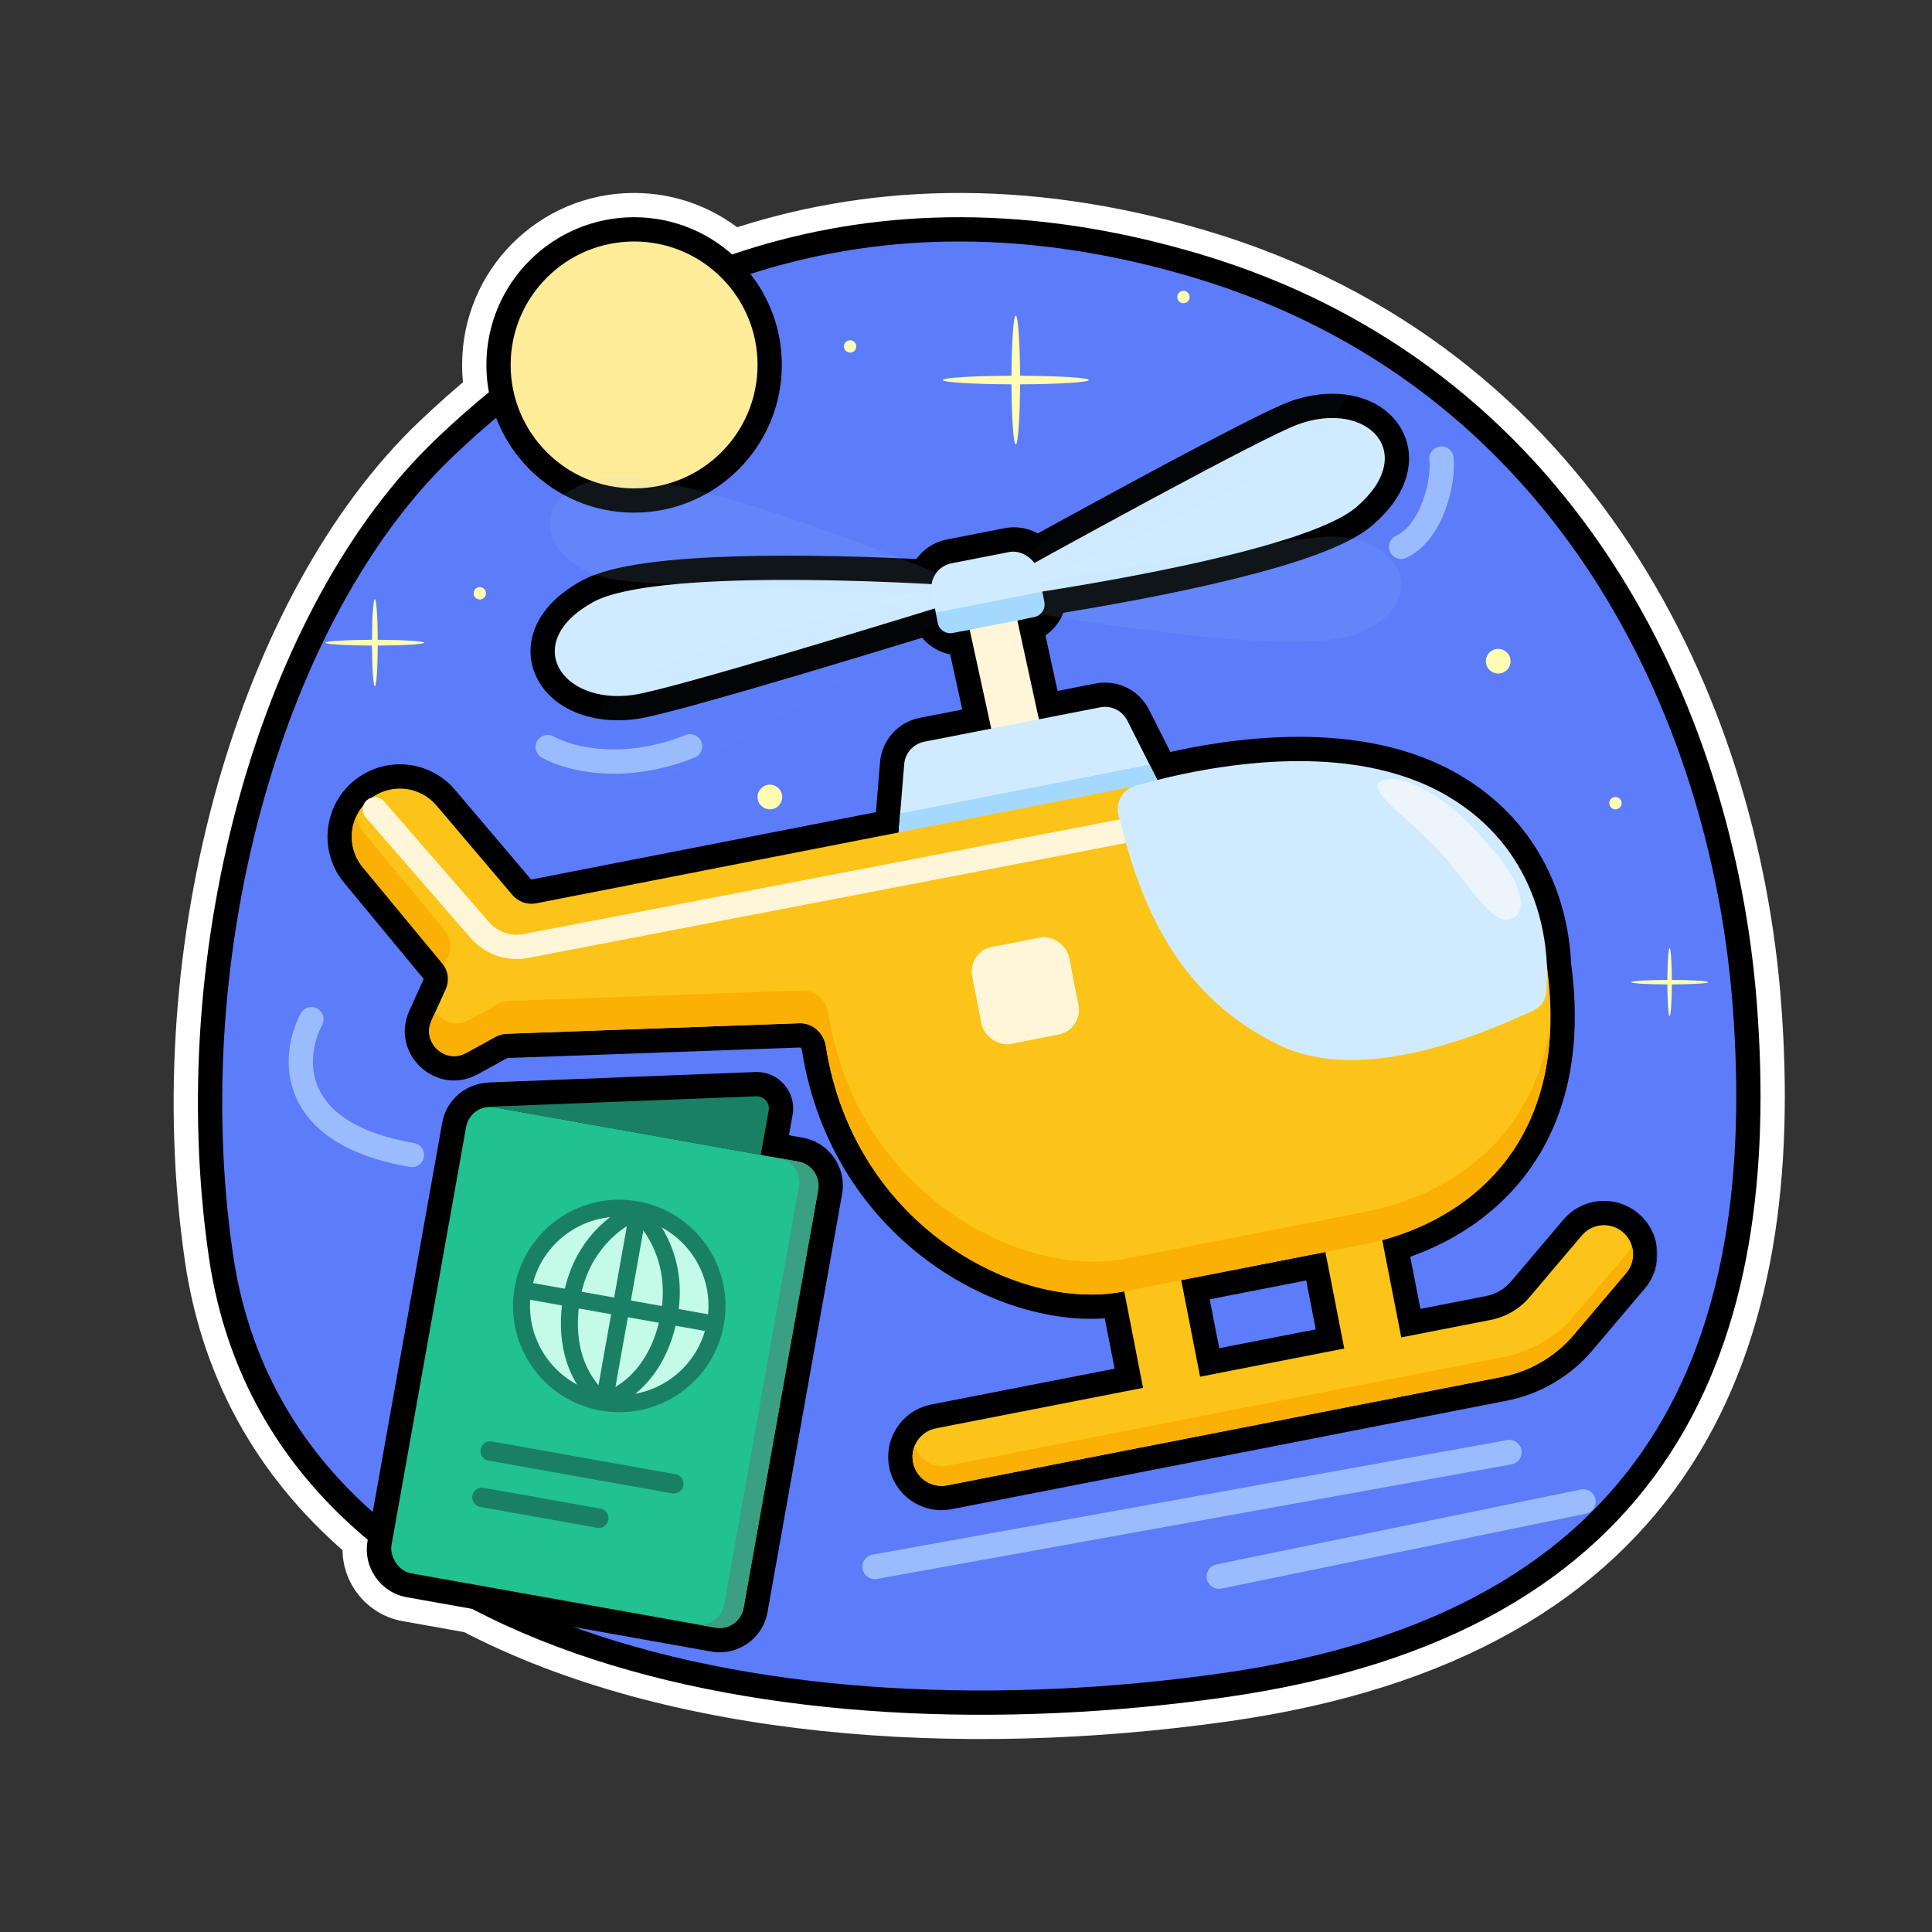 <svg width="512" height="512" viewBox="0 0 512 512" fill="none" xmlns="http://www.w3.org/2000/svg">
<rect x="0" y="0" width="512" height="512" fill="#333333" stroke="none"/>
<path d="M318.15 67.381C270.456 53.144 229.164 55.484 194.028 67.434C187.121 61.301 178.015 57.567 168.044 57.567C146.423 57.567 128.896 75.094 128.896 96.714C128.896 99.182 129.126 101.601 129.565 103.949C124.697 107.943 120.04 112.083 115.589 116.322C92.426 138.382 74.438 172.069 63.704 210.224C52.949 248.452 49.33 291.664 55.357 333.179C59.94 364.755 75.225 389.484 97.464 408.067L97.413 408.357C96.164 415.352 100.823 422.035 107.819 423.284L125.11 426.369C178.713 454.487 254.508 459.688 324.332 449.853C383.714 441.49 421.207 418.276 442.722 385.026C464.067 352.039 468.932 310.304 465.614 266.343C459.625 186.987 417.048 96.902 318.15 67.381Z" stroke="white" stroke-width="12.866" stroke-linecap="round" stroke-linejoin="round"/>
<path d="M317.23 70.463C228.186 43.883 162.585 76.005 117.807 118.651C95.185 140.196 77.431 173.308 66.8 211.096C56.159 248.919 52.583 291.677 58.54 332.717C66.13 385.008 103.68 417.657 153.422 435.078C203.104 452.477 265.404 454.905 323.884 446.668C382.608 438.397 419.143 415.545 440.022 383.278C460.815 351.143 465.701 310.239 462.406 266.585C456.477 188.026 414.405 99.471 317.23 70.463Z" fill="#5C7CFA" stroke="black" stroke-width="6.433" stroke-linecap="round" stroke-linejoin="round"/>
<mask id="path-3-outside-1_39_3065" maskUnits="userSpaceOnUse" x="86.229" y="103.773" width="353" height="297" fill="black">
<rect fill="white" x="86.229" y="103.773" width="353" height="297"/>
<path fill-rule="evenodd" clip-rule="evenodd" d="M262.692 193.093L256.975 166.872L255.659 167.129C252.071 167.83 248.593 165.49 247.892 161.902L247.762 161.236C217.664 170.501 176.018 182.99 167.862 184.155C148.493 186.922 137.928 170.068 157.297 159.503C170.109 152.515 215.103 153.07 246.891 154.799C247.293 152.106 249.345 149.832 252.17 149.28L267.437 146.296C270.146 145.766 272.792 146.971 274.228 149.137C301.4 134.176 336.618 115.135 344.02 112.455C362.416 105.792 376.2 120.134 359.395 134.43C348.694 143.535 307.366 151.883 276.218 156.773C276.68 160.218 274.382 163.469 270.926 164.145L269.605 164.403L275.322 190.624L291.575 187.447C294.485 186.879 297.417 188.313 298.754 190.959L306.702 206.694C327.493 201.518 359.94 197.179 383.396 210.834C403.401 222.479 409.369 241.533 409.943 255.921C416.225 301.574 390.494 322.107 366.299 328.656C366.312 328.709 366.325 328.762 366.338 328.816C366.344 328.845 366.351 328.875 366.358 328.904L366.369 328.955C366.381 329.011 366.392 329.067 366.403 329.123L371.348 354.422L395.085 349.783C399.087 349 402.703 346.88 405.339 343.769L419.207 327.405C421.955 324.163 426.812 323.762 430.054 326.51C433.297 329.258 433.698 334.114 430.95 337.357L417.082 353.72C412.186 359.497 405.469 363.436 398.037 364.889L250.994 393.629C246.823 394.444 242.78 391.724 241.965 387.552C241.15 383.381 243.87 379.338 248.042 378.523L302.929 367.795L297.985 342.495C297.966 342.398 297.948 342.302 297.933 342.205L297.451 342.299C270.294 347.607 226.384 325.308 218.852 277.204C218.306 273.72 215.327 271.042 211.803 271.168L134.261 273.955C133.227 273.993 132.215 274.272 131.309 274.77L123.559 279.032C117.983 282.099 111.714 276.299 114.339 270.501L118.097 262.2C119.141 259.896 118.78 257.199 117.168 255.251L96.154 229.848C91.339 224.029 92.616 215.322 98.899 211.129C104.281 207.538 111.501 208.55 115.687 213.485L135.783 237.172C137.333 238.999 139.75 239.846 142.101 239.387L238.143 220.615L239.625 202.516C239.867 199.562 242.043 197.128 244.953 196.56L262.692 193.093ZM313.029 339.254L351.245 331.785C351.261 331.882 351.278 331.979 351.297 332.076L356.242 357.375L318.036 364.842L313.091 339.543C313.072 339.446 313.051 339.35 313.029 339.254Z"/>
</mask>
<path d="M256.975 166.872L263.26 165.501C262.515 162.083 259.174 159.887 255.741 160.558L256.975 166.872ZM262.692 193.093L263.926 199.406C265.624 199.074 267.117 198.072 268.067 196.626C269.018 195.181 269.346 193.413 268.977 191.722L262.692 193.093ZM255.659 167.129L254.425 160.815L254.425 160.815L255.659 167.129ZM247.892 161.902L241.578 163.136L241.578 163.136L247.892 161.902ZM247.762 161.236L254.076 160.002C253.726 158.212 252.632 156.654 251.067 155.717C249.502 154.78 247.613 154.551 245.869 155.087L247.762 161.236ZM167.862 184.155L168.772 190.524L168.772 190.524L167.862 184.155ZM157.297 159.503L154.217 153.856L154.217 153.856L157.297 159.503ZM246.891 154.799L246.542 161.223C249.856 161.403 252.763 159.032 253.254 155.749L246.891 154.799ZM252.17 149.28L253.404 155.594L253.404 155.594L252.17 149.28ZM267.437 146.296L266.203 139.982L266.203 139.982L267.437 146.296ZM274.228 149.137L268.865 152.691C270.715 155.482 274.397 156.388 277.331 154.773L274.228 149.137ZM344.02 112.455L341.829 106.406L341.829 106.406L344.02 112.455ZM359.395 134.43L363.564 139.33L363.564 139.33L359.395 134.43ZM276.218 156.773L275.22 150.418C271.765 150.96 269.376 154.163 269.842 157.629L276.218 156.773ZM270.926 164.145L272.16 170.459L272.16 170.459L270.926 164.145ZM269.605 164.403L268.371 158.089C266.673 158.421 265.18 159.423 264.23 160.869C263.279 162.315 262.951 164.083 263.32 165.773L269.605 164.403ZM275.322 190.624L269.037 191.994C269.782 195.413 273.122 197.609 276.556 196.938L275.322 190.624ZM291.575 187.447L292.809 193.761L292.809 193.761L291.575 187.447ZM298.754 190.959L293.012 193.86L293.012 193.86L298.754 190.959ZM306.702 206.694L300.959 209.594C302.313 212.274 305.342 213.662 308.256 212.936L306.702 206.694ZM383.396 210.834L380.159 216.393L380.159 216.393L383.396 210.834ZM409.943 255.921L403.515 256.178C403.523 256.385 403.541 256.592 403.57 256.798L409.943 255.921ZM366.299 328.656L364.618 322.446C361.232 323.362 359.204 326.823 360.06 330.226L366.299 328.656ZM366.338 328.816L360.071 330.269L360.071 330.269L366.338 328.816ZM366.358 328.904L372.643 327.531C372.641 327.525 372.64 327.519 372.639 327.514L366.358 328.904ZM366.369 328.955L372.658 327.604C372.657 327.596 372.655 327.589 372.654 327.582L366.369 328.955ZM366.403 329.123L372.717 327.889L372.717 327.888L366.403 329.123ZM371.348 354.422L365.034 355.656C365.362 357.331 366.341 358.806 367.756 359.759C369.172 360.712 370.908 361.063 372.582 360.736L371.348 354.422ZM395.085 349.783L396.319 356.096L396.319 356.096L395.085 349.783ZM405.339 343.769L410.247 347.928L410.247 347.928L405.339 343.769ZM419.207 327.405L414.299 323.246L414.299 323.246L419.207 327.405ZM430.95 337.357L435.857 341.516L435.857 341.516L430.95 337.357ZM417.082 353.72L421.989 357.88L421.989 357.88L417.082 353.72ZM398.037 364.889L396.803 358.575L396.803 358.575L398.037 364.889ZM250.994 393.629L249.76 387.315L249.76 387.315L250.994 393.629ZM241.965 387.552L235.651 388.786L235.651 388.786L241.965 387.552ZM248.042 378.523L246.808 372.209L246.808 372.209L248.042 378.523ZM302.929 367.795L304.163 374.108C305.838 373.781 307.314 372.802 308.267 371.387C309.219 369.971 309.57 368.235 309.243 366.561L302.929 367.795ZM297.985 342.495L304.298 341.261L304.298 341.261L297.985 342.495ZM297.933 342.205L304.283 341.178C304.005 339.458 303.041 337.924 301.611 336.927C300.182 335.931 298.409 335.557 296.699 335.891L297.933 342.205ZM297.451 342.299L296.217 335.985L296.217 335.985L297.451 342.299ZM218.852 277.204L212.496 278.199L212.496 278.199L218.852 277.204ZM211.803 271.168L211.572 264.739L211.572 264.739L211.803 271.168ZM134.261 273.955L134.03 267.526L134.03 267.526L134.261 273.955ZM131.309 274.77L134.409 280.407L134.409 280.407L131.309 274.77ZM123.559 279.032L120.459 273.395L120.459 273.395L123.559 279.032ZM114.339 270.501L120.199 273.155L120.199 273.155L114.339 270.501ZM118.097 262.2L112.237 259.547L112.237 259.547L118.097 262.2ZM117.168 255.251L112.211 259.351L112.211 259.351L117.168 255.251ZM96.154 229.848L101.111 225.748L101.111 225.748L96.154 229.848ZM98.899 211.129L102.47 216.48L102.47 216.48L98.899 211.129ZM115.687 213.485L120.592 209.323L120.592 209.323L115.687 213.485ZM135.783 237.172L130.878 241.334L130.878 241.334L135.783 237.172ZM142.101 239.387L143.335 245.7L143.335 245.7L142.101 239.387ZM238.143 220.615L239.377 226.929C242.204 226.376 244.32 224.011 244.555 221.14L238.143 220.615ZM239.625 202.516L233.213 201.991L233.213 201.991L239.625 202.516ZM244.953 196.56L246.187 202.873L246.187 202.873L244.953 196.56ZM351.245 331.785L357.596 330.759C357.318 329.039 356.354 327.504 354.924 326.508C353.495 325.511 351.722 325.137 350.011 325.471L351.245 331.785ZM313.029 339.254L311.795 332.941C310.085 333.275 308.584 334.289 307.634 335.75C306.685 337.212 306.369 338.996 306.759 340.694L313.029 339.254ZM351.297 332.076L344.983 333.31L344.983 333.31L351.297 332.076ZM356.242 357.375L357.476 363.688C360.963 363.007 363.237 359.628 362.556 356.141L356.242 357.375ZM318.036 364.842L311.722 366.076C312.403 369.563 315.783 371.837 319.27 371.156L318.036 364.842ZM313.091 339.543L319.404 338.309L319.404 338.309L313.091 339.543ZM250.689 168.242L256.406 194.463L268.977 191.722L263.26 165.501L250.689 168.242ZM256.893 173.443L258.209 173.185L255.741 160.558L254.425 160.815L256.893 173.443ZM241.578 163.136C242.961 170.211 249.818 174.825 256.893 173.443L254.425 160.815C254.388 160.822 254.367 160.82 254.353 160.817C254.334 160.813 254.31 160.804 254.285 160.787C254.259 160.77 254.242 160.751 254.231 160.735C254.223 160.723 254.213 160.705 254.206 160.668L241.578 163.136ZM241.448 162.47L241.578 163.136L254.206 160.668L254.076 160.002L241.448 162.47ZM168.772 190.524C173.424 189.859 186.444 186.261 201.383 181.909C216.621 177.471 234.591 172.021 249.655 167.384L245.869 155.087C230.835 159.716 212.933 165.144 197.785 169.557C182.337 174.057 170.457 177.286 166.953 177.787L168.772 190.524ZM154.217 153.856C148.595 156.922 144.425 160.829 142.238 165.449C139.975 170.23 140.074 175.336 142.32 179.747C146.656 188.266 157.486 192.136 168.772 190.524L166.953 177.787C158.869 178.941 154.731 175.768 153.786 173.91C153.39 173.134 153.269 172.218 153.867 170.954C154.542 169.529 156.315 167.367 160.378 165.151L154.217 153.856ZM247.24 148.375C231.251 147.506 211.856 146.926 194.78 147.452C186.249 147.715 178.179 148.257 171.347 149.205C164.732 150.122 158.515 151.511 154.217 153.856L160.378 165.151C162.485 164.001 166.697 162.839 173.115 161.949C179.316 161.089 186.884 160.568 195.176 160.312C211.747 159.801 230.743 160.363 246.542 161.223L247.24 148.375ZM250.936 142.966C245.355 144.057 241.32 148.547 240.528 153.849L253.254 155.749C253.258 155.72 253.274 155.68 253.307 155.644C253.322 155.629 253.335 155.619 253.347 155.613C253.357 155.607 253.373 155.6 253.404 155.594L250.936 142.966ZM266.203 139.982L250.936 142.966L253.404 155.594L268.671 152.61L266.203 139.982ZM279.59 145.583C276.767 141.323 271.555 138.936 266.203 139.982L268.671 152.61C268.701 152.604 268.719 152.605 268.729 152.606C268.742 152.607 268.757 152.611 268.775 152.618C268.816 152.636 268.848 152.665 268.865 152.691L279.59 145.583ZM341.829 106.406C337.59 107.941 326.425 113.661 313.522 120.508C300.354 127.495 284.724 136.014 271.125 143.502L277.331 154.773C290.904 147.299 306.469 138.816 319.553 131.873C332.903 124.789 343.048 119.648 346.21 118.503L341.829 106.406ZM363.564 139.33C368.441 135.181 371.725 130.505 372.923 125.536C374.163 120.394 373.024 115.415 369.924 111.555C363.94 104.101 352.548 102.524 341.829 106.406L346.21 118.503C353.888 115.722 358.586 117.985 359.891 119.61C360.437 120.29 360.743 121.161 360.415 122.521C360.046 124.053 358.751 126.532 355.226 129.531L363.564 139.33ZM277.215 163.129C292.882 160.669 311.201 157.326 327.014 153.429C334.913 151.481 342.301 149.368 348.468 147.119C354.445 144.939 359.962 142.395 363.564 139.33L355.226 129.531C353.478 131.018 349.815 132.932 344.06 135.031C338.495 137.061 331.597 139.047 323.934 140.936C308.621 144.711 290.702 147.988 275.22 150.418L277.215 163.129ZM272.16 170.459C278.977 169.126 283.506 162.716 282.594 155.917L269.842 157.629C269.845 157.656 269.843 157.674 269.839 157.69C269.834 157.71 269.824 157.734 269.807 157.757C269.79 157.781 269.772 157.797 269.757 157.807C269.745 157.814 269.727 157.824 269.692 157.831L272.16 170.459ZM270.839 170.717L272.16 170.459L269.692 157.831L268.371 158.089L270.839 170.717ZM281.608 189.253L275.891 163.032L263.32 165.773L269.037 191.994L281.608 189.253ZM290.341 181.133L274.088 184.31L276.556 196.938L292.809 193.761L290.341 181.133ZM304.496 188.059C301.861 182.841 296.078 180.012 290.341 181.133L292.809 193.761C292.891 193.745 292.974 193.785 293.012 193.86L304.496 188.059ZM312.444 203.793L304.496 188.059L293.012 193.86L300.959 209.594L312.444 203.793ZM386.632 205.274C373.564 197.666 358.326 195.243 344.038 195.269C329.705 195.295 315.851 197.787 305.148 200.451L308.256 212.936C318.344 210.425 331.108 208.159 344.061 208.136C357.058 208.112 369.772 210.347 380.159 216.393L386.632 205.274ZM416.371 255.664C415.739 239.835 409.11 218.359 386.632 205.274L380.159 216.393C397.692 226.6 402.998 243.231 403.515 256.178L416.371 255.664ZM367.98 334.865C381.091 331.317 394.97 323.889 404.712 310.792C414.546 297.57 419.648 279.262 416.316 255.044L403.57 256.798C406.519 278.234 401.897 293.018 394.388 303.113C386.786 313.333 375.702 319.446 364.618 322.446L367.98 334.865ZM372.605 327.363C372.583 327.272 372.561 327.179 372.538 327.086L360.06 330.226C360.063 330.238 360.067 330.253 360.071 330.269L372.605 327.363ZM372.639 327.514C372.627 327.461 372.616 327.411 372.605 327.363L360.071 330.269C360.073 330.28 360.075 330.288 360.077 330.295L372.639 327.514ZM372.654 327.582L372.643 327.531L360.073 330.278L360.084 330.329L372.654 327.582ZM372.717 327.888C372.698 327.793 372.679 327.698 372.658 327.604L360.079 330.307C360.083 330.324 360.086 330.341 360.09 330.359L372.717 327.888ZM377.662 353.188L372.717 327.889L360.09 330.358L365.034 355.656L377.662 353.188ZM393.851 343.469L370.114 348.108L372.582 360.736L396.319 356.096L393.851 343.469ZM400.432 339.61C398.74 341.606 396.419 342.967 393.851 343.469L396.319 356.096C401.754 355.034 406.666 352.153 410.247 347.928L400.432 339.61ZM414.299 323.246L400.432 339.61L410.247 347.928L424.115 331.565L414.299 323.246ZM434.213 321.602C428.26 316.557 419.345 317.293 414.299 323.246L424.115 331.565C424.566 331.033 425.363 330.967 425.895 331.418L434.213 321.602ZM435.857 341.516C440.902 335.563 440.166 326.647 434.213 321.602L425.895 331.418C426.427 331.869 426.493 332.666 426.042 333.198L435.857 341.516ZM421.989 357.88L435.857 341.516L426.042 333.198L412.174 349.561L421.989 357.88ZM399.271 371.203C408.137 369.47 416.149 364.771 421.989 357.88L412.174 349.561C408.222 354.224 402.802 357.403 396.803 358.575L399.271 371.203ZM252.228 399.943L399.271 371.203L396.803 358.575L249.76 387.315L252.228 399.943ZM235.651 388.786C237.148 396.445 244.57 401.44 252.228 399.943L249.76 387.315C249.076 387.449 248.412 387.003 248.279 386.318L235.651 388.786ZM246.808 372.209C239.149 373.706 234.154 381.128 235.651 388.786L248.279 386.318C248.145 385.634 248.591 384.97 249.276 384.836L246.808 372.209ZM301.695 361.481L246.808 372.209L249.276 384.836L304.163 374.108L301.695 361.481ZM291.671 343.729L296.616 369.029L309.243 366.561L304.298 341.261L291.671 343.729ZM291.582 343.232C291.609 343.398 291.638 343.564 291.671 343.729L304.298 341.261C304.293 341.233 304.288 341.205 304.283 341.178L291.582 343.232ZM298.685 348.613L299.167 348.519L296.699 335.891L296.217 335.985L298.685 348.613ZM212.496 278.199C216.551 304.095 230.449 323.172 247.056 335.018C263.479 346.734 283.012 351.676 298.685 348.613L296.217 335.985C284.733 338.23 268.732 334.677 254.528 324.544C240.507 314.542 228.685 298.417 225.207 276.209L212.496 278.199ZM212.034 277.598C212.056 277.597 212.116 277.593 212.225 277.688C212.349 277.796 212.461 277.976 212.496 278.199L225.207 276.209C224.204 269.802 218.64 264.485 211.572 264.739L212.034 277.598ZM134.492 280.384L212.034 277.598L211.572 264.739L134.03 267.526L134.492 280.384ZM134.409 280.407C134.434 280.393 134.463 280.385 134.492 280.384L134.03 267.526C131.99 267.6 129.997 268.15 128.208 269.133L134.409 280.407ZM126.659 284.669L134.409 280.407L128.208 269.133L120.459 273.395L126.659 284.669ZM108.478 267.848C103.303 279.279 115.664 290.716 126.659 284.669L120.459 273.395C120.367 273.446 120.327 273.45 120.336 273.449C120.343 273.447 120.357 273.447 120.368 273.449C120.38 273.451 120.322 273.442 120.243 273.369C120.163 273.295 120.15 273.238 120.153 273.25C120.156 273.261 120.156 273.275 120.156 273.282C120.155 273.291 120.156 273.251 120.199 273.155L108.478 267.848ZM112.237 259.547L108.478 267.848L120.199 273.155L123.958 264.854L112.237 259.547ZM112.211 259.351C112.256 259.406 112.266 259.482 112.237 259.547L123.958 264.854C126.015 260.311 125.303 254.993 122.125 251.15L112.211 259.351ZM91.197 233.949L112.211 259.351L122.125 251.15L101.111 225.748L91.197 233.949ZM95.328 205.778C85.873 212.087 83.951 225.191 91.197 233.949L101.111 225.748C98.727 222.867 99.359 218.556 102.47 216.48L95.328 205.778ZM120.592 209.323C114.293 201.897 103.428 200.373 95.328 205.778L102.47 216.48C105.135 214.702 108.709 215.204 110.781 217.646L120.592 209.323ZM140.689 233.011L120.592 209.323L110.781 217.646L130.878 241.334L140.689 233.011ZM140.867 233.073C140.801 233.086 140.733 233.062 140.689 233.011L130.878 241.334C133.934 244.937 138.699 246.607 143.335 245.7L140.867 233.073ZM236.909 214.301L140.867 233.073L143.335 245.7L239.377 226.929L236.909 214.301ZM233.213 201.991L231.731 220.09L244.555 221.14L246.037 203.041L233.213 201.991ZM243.719 190.246C237.982 191.367 233.69 196.166 233.213 201.991L246.037 203.041C246.043 202.958 246.105 202.889 246.187 202.873L243.719 190.246ZM261.458 186.779L243.719 190.246L246.187 202.873L263.926 199.406L261.458 186.779ZM350.011 325.471L311.795 332.941L314.264 345.568L352.479 338.099L350.011 325.471ZM357.611 330.842C357.605 330.813 357.6 330.785 357.596 330.759L344.894 332.811C344.921 332.978 344.951 333.145 344.983 333.31L357.611 330.842ZM362.556 356.141L357.611 330.842L344.983 333.31L349.928 358.609L362.556 356.141ZM319.27 371.156L357.476 363.688L355.008 351.061L316.802 358.528L319.27 371.156ZM306.777 340.777L311.722 366.076L324.349 363.608L319.404 338.309L306.777 340.777ZM306.759 340.694C306.766 340.721 306.772 340.749 306.777 340.777L319.404 338.309C319.372 338.143 319.337 337.978 319.3 337.815L306.759 340.694Z" fill="black" mask="url(#path-3-outside-1_39_3065)"/>
<circle cx="168.043" cy="96.714" r="35.931" fill="#FFEC99" stroke="black" stroke-width="6.433"/>
<path fill-rule="evenodd" clip-rule="evenodd" d="M98.575 171.089C98.602 177.107 98.935 181.865 99.343 181.865C99.751 181.865 100.085 177.107 100.111 171.089C106.98 171.066 112.428 170.731 112.428 170.321C112.428 169.911 106.98 169.576 100.111 169.552C100.085 163.533 99.751 158.773 99.343 158.773C98.935 158.773 98.601 163.533 98.575 169.552C91.705 169.576 86.257 169.911 86.257 170.321C86.257 170.731 91.705 171.066 98.575 171.089Z" fill="#FFFCB4"/>
<path fill-rule="evenodd" clip-rule="evenodd" d="M268.056 101.851C268.095 110.757 268.589 117.799 269.192 117.799C269.796 117.799 270.29 110.757 270.329 101.851C280.493 101.816 288.554 101.32 288.554 100.714C288.554 100.107 280.493 99.612 270.329 99.577C270.29 90.672 269.796 83.63 269.192 83.63C268.589 83.63 268.095 90.672 268.056 99.577C257.891 99.611 249.829 100.107 249.829 100.714C249.829 101.321 257.891 101.816 268.056 101.851Z" fill="#FFFCB4"/>
<path fill-rule="evenodd" clip-rule="evenodd" d="M441.866 260.882C441.887 265.569 442.147 269.275 442.464 269.275C442.782 269.275 443.042 265.569 443.062 260.882C448.412 260.864 452.654 260.603 452.654 260.284C452.654 259.965 448.412 259.704 443.062 259.686C443.042 255 442.782 251.294 442.464 251.294C442.147 251.294 441.887 255 441.866 259.686C436.518 259.704 432.277 259.965 432.277 260.284C432.277 260.603 436.518 260.864 441.866 260.882Z" fill="#FFFCB4"/>
<path d="M261.586 157.824L270.282 197.706" stroke="#FFF6D9" stroke-width="12.866" stroke-linecap="round" stroke-linejoin="round"/>
<path fill-rule="evenodd" clip-rule="evenodd" d="M303.953 332.916C308.125 332.1 312.216 335.067 313.09 339.543L319.378 371.714C320.253 376.189 317.58 380.478 313.409 381.294C309.238 382.109 305.147 379.142 304.272 374.667L297.984 342.495C297.109 338.02 299.782 333.731 303.953 332.916Z" fill="#FCC419"/>
<path fill-rule="evenodd" clip-rule="evenodd" d="M357.266 322.496C361.437 321.681 365.528 324.648 366.403 329.123L372.691 361.295C373.566 365.77 370.893 370.059 366.722 370.874C362.55 371.69 358.459 368.723 357.585 364.247L351.297 332.076C350.422 327.601 353.095 323.312 357.266 322.496Z" fill="#FCC419"/>
<path fill-rule="evenodd" clip-rule="evenodd" d="M430.054 326.509C433.296 329.257 433.697 334.114 430.949 337.356L417.081 353.72C412.185 359.497 405.469 363.436 398.037 364.888L250.994 393.628C246.822 394.444 242.78 391.723 241.964 387.551C241.149 383.38 243.87 379.337 248.041 378.522L395.084 349.782C399.086 349 402.703 346.879 405.339 343.768L419.207 327.405C421.955 324.162 426.811 323.761 430.054 326.509Z" fill="#FCC419"/>
<path fill-rule="evenodd" clip-rule="evenodd" d="M432.447 330.157C432.151 330.85 431.748 331.512 431.235 332.117L417.367 348.48C412.471 354.257 405.755 358.196 398.323 359.649L251.28 388.389C247.364 389.154 243.561 386.803 242.436 383.061C241.852 384.43 241.658 385.982 241.965 387.552C242.78 391.723 246.823 394.444 250.994 393.629L398.037 364.889C405.469 363.436 412.186 359.497 417.082 353.72L430.949 337.357C432.7 335.291 433.173 332.57 432.447 330.157Z" fill="#FAB005"/>
<path d="M239.624 202.516C239.866 199.561 242.043 197.128 244.952 196.559L291.575 187.447C294.484 186.878 297.417 188.313 298.753 190.959L307.153 207.587L238.104 221.083L239.624 202.516Z" fill="#D0EBFF"/>
<path fill-rule="evenodd" clip-rule="evenodd" d="M238.555 215.571L238.104 221.083L307.153 207.587L304.659 202.651L238.555 215.571Z" fill="#A5D8FF"/>
<path d="M135.783 237.172L115.686 213.484C111.5 208.55 104.281 207.537 98.899 211.129C92.616 215.321 91.339 224.028 96.153 229.848L117.167 255.25C118.779 257.199 119.14 259.896 118.097 262.2L114.338 270.501C111.714 276.298 117.983 282.099 123.559 279.032L131.308 274.77C132.215 274.271 133.226 273.992 134.26 273.955L211.803 271.168C215.327 271.041 218.306 273.719 218.851 277.203C226.383 325.308 270.293 347.607 297.451 342.299L361.278 329.824C387.884 324.623 419.322 302.942 408.829 249.256C398.813 198.008 345.694 199.99 324.606 203.715L142.101 239.386C139.749 239.846 137.333 238.999 135.783 237.172Z" fill="#FCC419"/>
<path fill-rule="evenodd" clip-rule="evenodd" d="M94.365 216.46C94.829 218.126 95.644 219.728 96.825 221.156L117.839 246.558C119.451 248.507 119.812 251.204 118.769 253.508L117.667 255.941C117.517 255.702 117.35 255.471 117.167 255.25L96.153 229.848C92.92 225.94 92.434 220.73 94.365 216.46ZM115.435 268.077L114.338 270.501C111.713 276.298 117.982 282.098 123.559 279.032L131.308 274.77C132.215 274.271 133.226 273.992 134.26 273.955L211.802 271.168C215.327 271.041 218.305 273.719 218.851 277.203C226.383 325.308 270.293 347.607 297.451 342.299L361.278 329.823C383.916 325.399 410.052 309.043 410.881 271.193C406.557 302.896 382.774 317.062 361.95 321.132L298.123 333.607C270.965 338.915 227.055 316.616 219.523 268.512C218.978 265.028 215.999 262.35 212.475 262.476L134.932 265.263C133.898 265.3 132.887 265.58 131.98 266.078L124.231 270.34C120.834 272.209 117.179 270.786 115.435 268.077Z" fill="#FAB005"/>
<path d="M99.343 214.485L127.194 246.515C130.204 249.976 134.829 251.573 139.333 250.707L302.17 219.392" stroke="#FFF6D9" stroke-width="6.433" stroke-linecap="round" stroke-linejoin="round"/>
<path d="M383.395 210.833C357.602 195.818 320.935 202.561 300.852 208.249C297.499 209.198 295.569 212.662 296.419 216.041C301.267 235.323 309.611 262.757 338.953 276.948C360.902 287.563 392.514 274.185 406.214 267.863C408.211 266.941 409.62 265.089 409.802 262.897C411.011 248.337 406.856 224.491 383.395 210.833Z" fill="#D0EBFF"/>
<rect x="256.372" y="252.218" width="26.171" height="26.171" rx="6.62" transform="rotate(-11.059 256.372 252.218)" fill="#FFF6D9"/>
<path d="M157.297 159.503C172.792 151.051 235.362 153.633 264.71 155.981C236.536 164.785 177.723 182.746 167.862 184.155C148.492 186.922 137.927 170.068 157.297 159.503Z" fill="#D0EBFF"/>
<path d="M359.395 134.43C345.951 145.868 284.171 156.113 254.962 159.805C280.746 145.435 334.654 115.846 344.019 112.454C362.416 105.791 376.199 120.133 359.395 134.43Z" fill="#D0EBFF"/>
<path d="M163.387 183.3C176.425 171.401 237.81 159.01 266.872 154.302C241.605 169.562 188.761 201.011 179.519 204.727C161.365 212.027 147.091 198.174 163.387 183.3Z" fill="#A5D8FF" fill-opacity="0.02"/>
<path d="M353.703 110.823C343.37 125.133 285.807 149.794 258.317 160.336C279.937 140.239 325.249 98.665 333.538 93.14C349.819 82.288 366.621 92.936 353.703 110.823Z" fill="#A5D8FF" fill-opacity="0.02"/>
<path d="M160.125 126.762C177.514 123.738 235.936 146.289 262.973 157.943C233.464 157.227 171.998 155.336 162.208 153.502C142.976 149.898 138.387 130.543 160.125 126.762Z" fill="#A5D8FF" fill-opacity="0.1"/>
<path d="M359.561 167.963C343.155 174.474 281.36 164.323 252.513 158.434C281.547 153.111 342.104 142.415 352.063 142.212C371.625 141.814 380.069 159.824 359.561 167.963Z" fill="#A5D8FF" fill-opacity="0.1"/>
<rect x="245.673" y="150.549" width="28.795" height="18.187" rx="6.62" transform="rotate(-11.059 245.673 150.549)" fill="#D0EBFF"/>
<path d="M247.975 162.326L276.236 156.802L276.768 159.527C277.13 161.376 275.924 163.167 274.076 163.528L252.508 167.743C250.66 168.104 248.869 166.899 248.508 165.051L247.975 162.326Z" fill="#A5D8FF"/>
<g style="mix-blend-mode:soft-light" opacity="0.7">
<path d="M394.411 223.898C381.257 207.839 368.462 204.446 365.469 207.423C362.477 210.4 376.561 218.838 384.736 229.403C393.141 240.265 396.774 244.924 400.584 243.49C404.394 242.057 404.637 234.999 394.411 223.898Z" fill="#F8F9FA"/>
</g>
<path fill-rule="evenodd" clip-rule="evenodd" d="M128.85 286.958C123.149 287.401 118.243 291.635 117.191 297.527L97.413 408.358C96.165 415.354 100.823 422.036 107.819 423.285L188.462 437.676C195.457 438.924 202.14 434.265 203.388 427.27L223.167 316.439C224.415 309.444 219.756 302.761 212.761 301.512L209.078 300.855L210.044 295.442C211.127 289.376 206.324 283.864 200.168 284.104L129.775 286.855C129.461 286.867 129.152 286.902 128.85 286.958Z" fill="black"/>
<path opacity="0.5" fill-rule="evenodd" clip-rule="evenodd" d="M403.211 384.275C403.532 386.053 402.351 387.754 400.573 388.075L232.393 418.433C230.615 418.754 228.913 417.573 228.593 415.795C228.272 414.017 229.453 412.315 231.231 411.994L399.411 381.636C401.189 381.316 402.89 382.497 403.211 384.275Z" fill="#D8FAFF"/>
<path opacity="0.5" fill-rule="evenodd" clip-rule="evenodd" d="M422.803 397.284C423.167 399.054 422.027 400.783 420.257 401.147L323.692 420.994C321.922 421.357 320.192 420.218 319.829 418.448C319.465 416.678 320.605 414.949 322.374 414.585L418.94 394.738C420.71 394.375 422.439 395.514 422.803 397.284Z" fill="#D8FAFF"/>
<path d="M203.711 294.309L201.615 306.056L130.026 293.28L200.419 290.53C202.471 290.45 204.072 292.287 203.711 294.309Z" fill="#1A8064"/>
<rect x="124.655" y="292.322" width="94.783" height="125.448" rx="6.433" transform="rotate(10.118 124.655 292.322)" fill="#21C190"/>
<path d="M184.463 430.426L189.593 431.341C193.09 431.965 196.432 429.636 197.056 426.138L216.834 315.307C217.459 311.81 215.129 308.468 211.631 307.844L206.502 306.929C210 307.553 212.329 310.894 211.705 314.392L191.926 425.223C191.302 428.721 187.961 431.05 184.463 430.426Z" fill="#39A084"/>
<path d="M129.911 384.538L178.571 393.222M127.72 396.812L158.685 402.338" stroke="#1A8064" stroke-width="5.147" stroke-linecap="round" stroke-linejoin="round"/>
<path d="M189.608 350.641C187.095 364.724 173.641 374.103 159.558 371.59C145.476 369.076 136.097 355.623 138.61 341.54C141.123 327.457 154.577 318.078 168.659 320.591C182.742 323.104 192.121 336.558 189.608 350.641Z" fill="#C3FAE8"/>
<path d="M159.695 371.614C170.139 367.995 175.567 358.472 177.355 348.454C179.413 336.922 175.489 327.212 168.796 320.616M160.075 371.682C151.527 364.673 149.729 353.861 151.516 343.843C153.574 332.311 160.614 324.557 169.176 320.683M139.592 342.008L189.557 350.924M169.033 321.483L160.116 371.449M189.608 350.641C187.095 364.724 173.641 374.103 159.558 371.59C145.476 369.076 136.097 355.623 138.61 341.54C141.123 327.457 154.577 318.078 168.659 320.591C182.742 323.104 192.121 336.558 189.608 350.641Z" stroke="#1A8064" stroke-width="4.503" stroke-linecap="round" stroke-linejoin="round"/>
<circle cx="397.043" cy="175.228" r="3.271" fill="#FFFCB4"/>
<circle cx="204.028" cy="211.214" r="3.271" fill="#FFFCB4"/>
<circle cx="428.12" cy="212.849" r="1.636" fill="#FFFCB4"/>
<circle cx="127.151" cy="157.237" r="1.636" fill="#FFFCB4"/>
<circle cx="225.292" cy="91.808" r="1.636" fill="#FFFCB4"/>
<circle cx="313.62" cy="78.722" r="1.636" fill="#FFFCB4"/>
<path opacity="0.5" d="M82.531 270.098C77.459 279.694 75.684 300.326 109.159 306.083" stroke="#D8FAFF" stroke-width="6.433" stroke-linecap="round" stroke-linejoin="round"/>
<path opacity="0.5" d="M145.145 197.972C151.352 201.432 165.811 204.642 182.879 197.777" stroke="#D8FAFF" stroke-width="6.433" stroke-linecap="round" stroke-linejoin="round"/>
<path opacity="0.5" d="M382.01 121.526C382.688 127.502 379.589 141.072 371.31 144.917" stroke="#D8FAFF" stroke-width="6.433" stroke-linecap="round" stroke-linejoin="round"/>
</svg>
